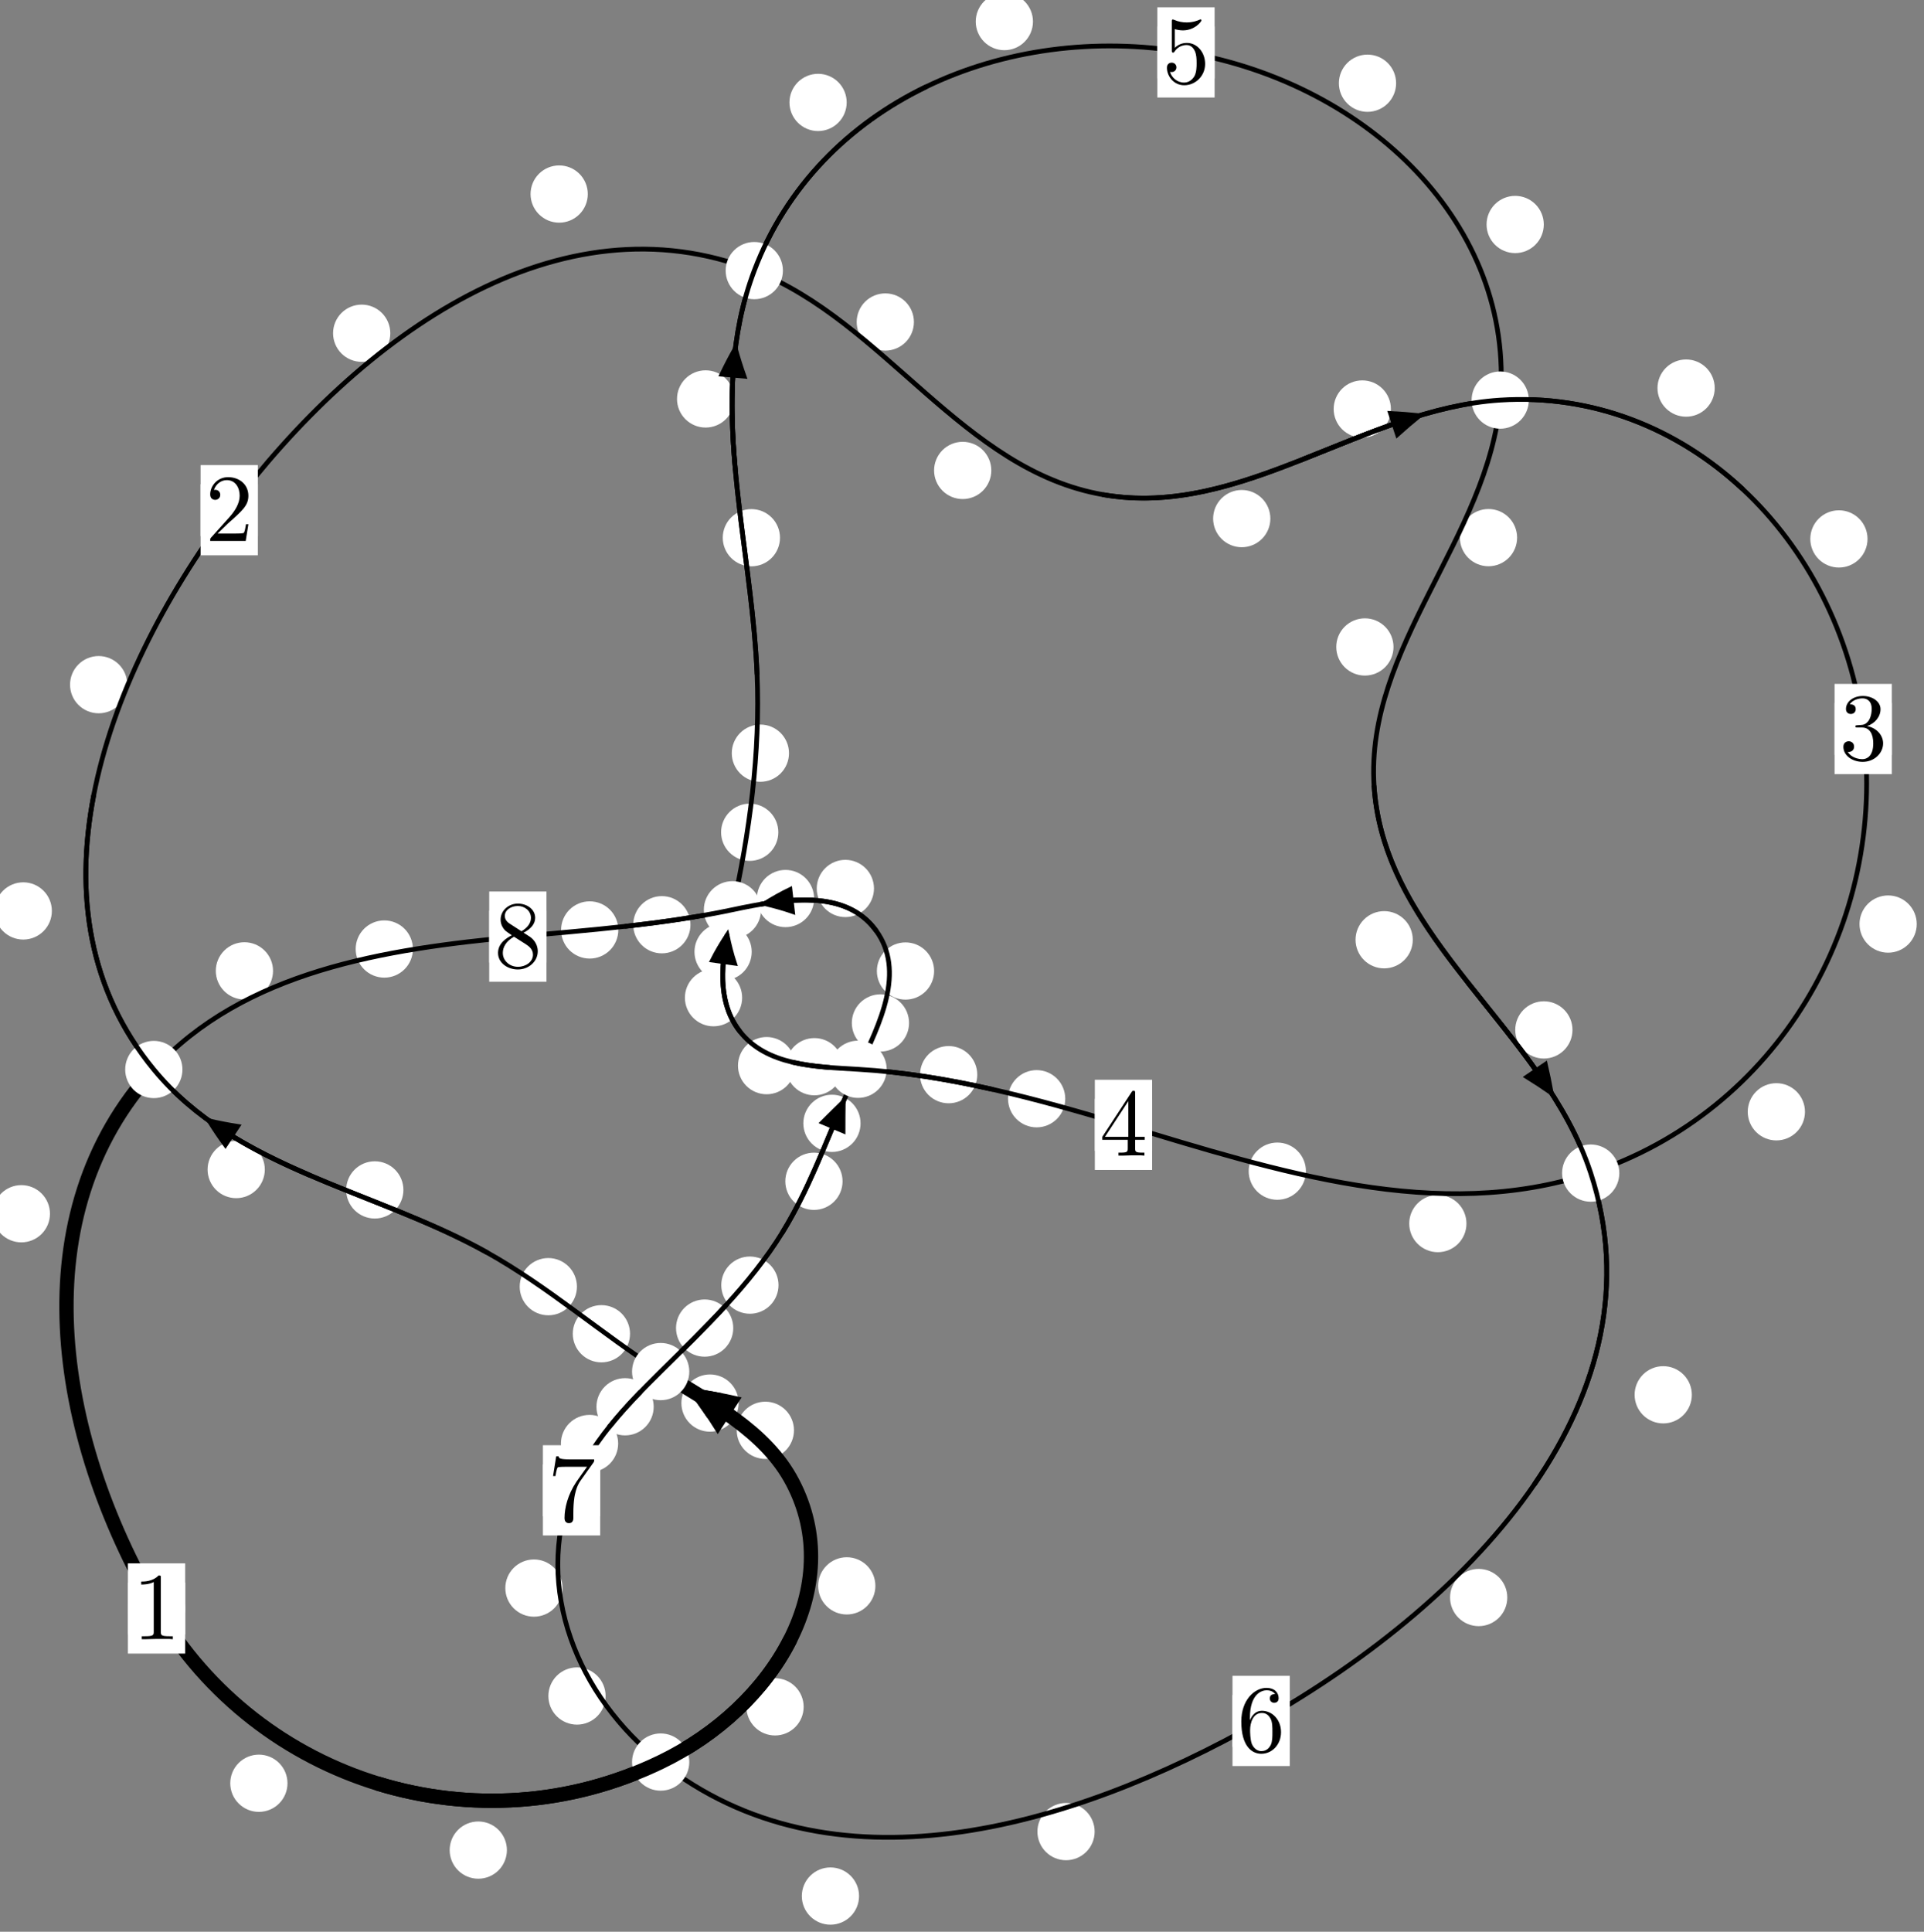 <?xml version="1.0"?>
<!-- Created by MetaPost 1.999 on 2021.07.05:2356 -->
<svg version="1.1" xmlns="http://www.w3.org/2000/svg" xmlns:xlink="http://www.w3.org/1999/xlink" width="200.942" height="201.718" viewBox="0 0 200.942 201.718">
<rect x="0" y="0" width="200.942" height="201.718" fill="#808080" stroke="none"/>
<!-- Original BoundingBox: -69.758133 -16.981720 131.184204 184.736420 -->
  <defs>
    <g transform="scale(0.01,0.01)" id="GLYPHcmr10_49">
      <path style="fill-rule: evenodd;" d="M294 -640C294 -664,294 -666,271 -666C209 -602,121 -602,89 -602L89 -571C109 -571,168 -571,220 -597L220 -79C220 -43,217 -31,127 -31L95 -31L95 -0L257 -0L130 -3L217 -3L257 -3L297 -3L384 -3L419 -0L419 -31L387 -31C297 -31,294 -42,294 -79"></path>
    </g>
    <g transform="scale(0.01,0.01)" id="GLYPHcmr10_50">
      <path style="fill-rule: evenodd;" d="M127 -77L233 -180C389 -318,449 -372,449 -472C449 -586,359 -666,237 -666C124 -666,50 -574,50 -485C50 -429,100 -429,103 -429C120 -429,155 -441,155 -482C155 -508,137 -534,102 -534C94 -534,92 -534,89 -533C112 -598,166 -635,224 -635C315 -635,358 -554,358 -472C358 -392,308 -313,253 -251L61 -37C50 -26,50 -24,50 -0L421 -0L449 -174L424 -174C419 -144,412 -100,402 -85C395 -77,329 -77,307 -77"></path>
    </g>
    <g transform="scale(0.01,0.01)" id="GLYPHcmr10_51">
      <path style="fill-rule: evenodd;" d="M290 -352C372 -379,430 -449,430 -528C430 -610,342 -666,246 -666C145 -666,69 -606,69 -530C69 -497,91 -478,120 -478C151 -478,171 -500,171 -529C171 -579,124 -579,109 -579C140 -628,206 -641,242 -641C283 -641,338 -619,338 -529C338 -517,336 -459,310 -415C280 -367,246 -364,221 -363C213 -362,189 -360,182 -360C174 -359,167 -358,167 -348C167 -337,174 -337,191 -337L235 -337C317 -337,354 -269,354 -171C354 -35,285 -6,241 -6C198 -6,123 -23,88 -82C123 -77,154 -99,154 -137C154 -173,127 -193,98 -193C74 -193,42 -179,42 -135C42 -44,135 22,244 22C366 22,457 -69,457 -171C457 -253,394 -331,290 -352"></path>
    </g>
    <g transform="scale(0.01,0.01)" id="GLYPHcmr10_52">
      <path style="fill-rule: evenodd;" d="M294 -165L294 -78C294 -42,292 -31,218 -31L197 -31L197 -0L332 -0L238 -3L290 -3L332 -3L374 -3L427 -3L468 -0L468 -31L447 -31C373 -31,371 -42,371 -78L371 -165L471 -165L471 -196L371 -196L371 -651C371 -671,371 -677,355 -677C346 -677,343 -677,335 -665L28 -196L28 -165M300 -196L56 -196L300 -569"></path>
    </g>
    <g transform="scale(0.01,0.01)" id="GLYPHcmr10_53">
      <path style="fill-rule: evenodd;" d="M449 -201C449 -320,367 -420,259 -420C211 -420,168 -404,132 -369L132 -564C152 -558,185 -551,217 -551C340 -551,410 -642,410 -655C410 -661,407 -666,400 -666C399 -666,397 -666,392 -663C372 -654,323 -634,256 -634C216 -634,170 -641,123 -662C115 -665,113 -665,111 -665C101 -665,101 -657,101 -641L101 -345C101 -327,101 -319,115 -319C122 -319,124 -322,128 -328C139 -344,176 -398,257 -398C309 -398,334 -352,342 -334C358 -297,360 -258,360 -208C360 -173,360 -113,336 -71C312 -32,275 -6,229 -6C156 -6,99 -59,82 -118C85 -117,88 -116,99 -116C132 -116,149 -141,149 -165C149 -189,132 -214,99 -214C85 -214,50 -207,50 -161C50 -75,119 22,231 22C347 22,449 -74,449 -201"></path>
    </g>
    <g transform="scale(0.01,0.01)" id="GLYPHcmr10_54">
      <path style="fill-rule: evenodd;" d="M132 -328L132 -352C132 -605,256 -641,307 -641C331 -641,373 -635,395 -601C380 -601,340 -601,340 -556C340 -525,364 -510,386 -510C402 -510,432 -519,432 -558C432 -618,388 -666,305 -666C177 -666,42 -537,42 -316C42 -49,158 22,251 22C362 22,457 -72,457 -204C457 -331,368 -427,257 -427C189 -427,152 -376,132 -328M251 -6C188 -6,158 -66,152 -81C134 -128,134 -208,134 -226C134 -304,166 -404,256 -404C272 -404,318 -404,349 -342C367 -305,367 -254,367 -205C367 -157,367 -107,350 -71C320 -11,274 -6,251 -6"></path>
    </g>
    <g transform="scale(0.01,0.01)" id="GLYPHcmr10_55">
      <path style="fill-rule: evenodd;" d="M476 -609C485 -621,485 -623,485 -644L242 -644C120 -644,118 -657,114 -676L89 -676L56 -470L81 -470C84 -486,93 -549,106 -561C113 -567,191 -567,204 -567L411 -567C400 -551,321 -442,299 -409C209 -274,176 -135,176 -33C176 -23,176 22,222 22C268 22,268 -23,268 -33L268 -84C268 -139,271 -194,279 -248C283 -271,297 -357,341 -419"></path>
    </g>
    <g transform="scale(0.01,0.01)" id="GLYPHcmr10_56">
      <path style="fill-rule: evenodd;" d="M163 -457C117 -487,113 -521,113 -538C113 -599,178 -641,249 -641C322 -641,386 -589,386 -517C386 -460,347 -412,287 -377M309 -362C381 -399,430 -451,430 -517C430 -609,341 -666,250 -666C150 -666,69 -592,69 -499C69 -481,71 -436,113 -389C124 -377,161 -352,186 -335C128 -306,42 -250,42 -151C42 -45,144 22,249 22C362 22,457 -61,457 -168C457 -204,446 -249,408 -291C389 -312,373 -322,309 -362M209 -320L332 -242C360 -223,407 -193,407 -132C407 -58,332 -6,250 -6C164 -6,92 -68,92 -151C92 -209,124 -273,209 -320"></path>
    </g>
  </defs>
  <path d="M30.026 186.214C30.026 185.421,29.711 184.661,29.15 184.101C28.59 183.54,27.83 183.225,27.037 183.225C26.244 183.225,25.484 183.54,24.924 184.101C24.363 184.661,24.048 185.421,24.048 186.214C24.048 187.007,24.363 187.767,24.924 188.327C25.484 188.888,26.244 189.203,27.037 189.203C27.83 189.203,28.59 188.888,29.15 188.327C29.711 187.767,30.026 187.007,30.026 186.214Z" style="fill: rgb(100%,100%,100%);stroke: none;"></path>
  <path d="M19.337 167.963C19.337 167.171,19.022 166.41,18.462 165.85C17.901 165.289,17.141 164.974,16.349 164.974C15.556 164.974,14.796 165.289,14.235 165.85C13.675 166.41,13.36 167.171,13.36 167.963C13.36 168.756,13.675 169.516,14.235 170.077C14.796 170.637,15.556 170.952,16.349 170.952C17.141 170.952,17.901 170.637,18.462 170.077C19.022 169.516,19.337 168.756,19.337 167.963Z" style="fill: rgb(100%,100%,100%);stroke: none;"></path>
  <path d="M83.933 178.235C83.933 177.442,83.618 176.682,83.058 176.122C82.497 175.561,81.737 175.246,80.944 175.246C80.152 175.246,79.391 175.561,78.831 176.122C78.27 176.682,77.955 177.442,77.955 178.235C77.955 179.028,78.27 179.788,78.831 180.348C79.391 180.909,80.152 181.224,80.944 181.224C81.737 181.224,82.497 180.909,83.058 180.348C83.618 179.788,83.933 179.028,83.933 178.235Z" style="fill: rgb(100%,100%,100%);stroke: none;"></path>
  <path d="M52.941 193.194C52.941 192.401,52.626 191.641,52.066 191.08C51.505 190.52,50.745 190.205,49.952 190.205C49.16 190.205,48.399 190.52,47.839 191.08C47.278 191.641,46.963 192.401,46.963 193.194C46.963 193.986,47.278 194.747,47.839 195.307C48.399 195.868,49.16 196.182,49.952 196.182C50.745 196.182,51.505 195.868,52.066 195.307C52.626 194.747,52.941 193.986,52.941 193.194Z" style="fill: rgb(100%,100%,100%);stroke: none;"></path>
  <path d="M82.922 149.357C82.922 148.564,82.607 147.804,82.047 147.244C81.486 146.683,80.726 146.368,79.933 146.368C79.141 146.368,78.38 146.683,77.82 147.244C77.259 147.804,76.944 148.564,76.944 149.357C76.944 150.15,77.259 150.91,77.82 151.47C78.38 152.031,79.141 152.346,79.933 152.346C80.726 152.346,81.486 152.031,82.047 151.47C82.607 150.91,82.922 150.15,82.922 149.357Z" style="fill: rgb(100%,100%,100%);stroke: none;"></path>
  <path d="M91.425 165.601C91.425 164.808,91.11 164.048,90.55 163.487C89.989 162.927,89.229 162.612,88.436 162.612C87.644 162.612,86.883 162.927,86.323 163.487C85.762 164.048,85.448 164.808,85.448 165.601C85.448 166.393,85.762 167.154,86.323 167.714C86.883 168.275,87.644 168.59,88.436 168.59C89.229 168.59,89.989 168.275,90.55 167.714C91.11 167.154,91.425 166.393,91.425 165.601Z" style="fill: rgb(100%,100%,100%);stroke: none;"></path>
  <path d="M65.8 139.274C65.8 138.482,65.485 137.722,64.924 137.161C64.364 136.601,63.604 136.286,62.811 136.286C62.018 136.286,61.258 136.601,60.698 137.161C60.137 137.722,59.822 138.482,59.822 139.274C59.822 140.067,60.137 140.827,60.698 141.388C61.258 141.948,62.018 142.263,62.811 142.263C63.604 142.263,64.364 141.948,64.924 141.388C65.485 140.827,65.8 140.067,65.8 139.274Z" style="fill: rgb(100%,100%,100%);stroke: none;"></path>
  <path d="M77.141 146.514C77.141 145.721,76.827 144.961,76.266 144.401C75.706 143.84,74.945 143.525,74.153 143.525C73.36 143.525,72.6 143.84,72.039 144.401C71.479 144.961,71.164 145.721,71.164 146.514C71.164 147.307,71.479 148.067,72.039 148.627C72.6 149.188,73.36 149.503,74.153 149.503C74.945 149.503,75.706 149.188,76.266 148.627C76.827 148.067,77.141 147.307,77.141 146.514Z" style="fill: rgb(100%,100%,100%);stroke: none;"></path>
  <path d="M42.132 124.255C42.132 123.462,41.818 122.702,41.257 122.142C40.697 121.581,39.936 121.266,39.144 121.266C38.351 121.266,37.591 121.581,37.03 122.142C36.47 122.702,36.155 123.462,36.155 124.255C36.155 125.048,36.47 125.808,37.03 126.368C37.591 126.929,38.351 127.244,39.144 127.244C39.936 127.244,40.697 126.929,41.257 126.368C41.818 125.808,42.132 125.048,42.132 124.255Z" style="fill: rgb(100%,100%,100%);stroke: none;"></path>
  <path d="M60.255 134.358C60.255 133.566,59.94 132.806,59.38 132.245C58.819 131.685,58.059 131.37,57.267 131.37C56.474 131.37,55.714 131.685,55.153 132.245C54.593 132.806,54.278 133.566,54.278 134.358C54.278 135.151,54.593 135.911,55.153 136.472C55.714 137.032,56.474 137.347,57.267 137.347C58.059 137.347,58.819 137.032,59.38 136.472C59.94 135.911,60.255 135.151,60.255 134.358Z" style="fill: rgb(100%,100%,100%);stroke: none;"></path>
  <path d="M5.417 95.123C5.417 94.33,5.103 93.57,4.542 93.01C3.982 92.449,3.221 92.134,2.429 92.134C1.636 92.134,0.876 92.449,0.315 93.01C-0.245 93.57,-0.56 94.33,-0.56 95.123C-0.56 95.916,-0.245 96.676,0.315 97.236C0.876 97.797,1.636 98.112,2.429 98.112C3.221 98.112,3.982 97.797,4.542 97.236C5.103 96.676,5.417 95.916,5.417 95.123Z" style="fill: rgb(100%,100%,100%);stroke: none;"></path>
  <path d="M27.657 122.128C27.657 121.336,27.342 120.576,26.782 120.015C26.221 119.455,25.461 119.14,24.668 119.14C23.876 119.14,23.115 119.455,22.555 120.015C21.994 120.576,21.68 121.336,21.68 122.128C21.68 122.921,21.994 123.681,22.555 124.242C23.115 124.802,23.876 125.117,24.668 125.117C25.461 125.117,26.221 124.802,26.782 124.242C27.342 123.681,27.657 122.921,27.657 122.128Z" style="fill: rgb(100%,100%,100%);stroke: none;"></path>
  <path d="M40.763 34.798C40.763 34.005,40.448 33.245,39.888 32.684C39.327 32.124,38.567 31.809,37.774 31.809C36.982 31.809,36.221 32.124,35.661 32.684C35.101 33.245,34.786 34.005,34.786 34.798C34.786 35.59,35.101 36.351,35.661 36.911C36.221 37.472,36.982 37.786,37.774 37.786C38.567 37.786,39.327 37.472,39.888 36.911C40.448 36.351,40.763 35.59,40.763 34.798Z" style="fill: rgb(100%,100%,100%);stroke: none;"></path>
  <path d="M13.293 71.496C13.293 70.703,12.978 69.943,12.418 69.383C11.857 68.822,11.097 68.507,10.304 68.507C9.512 68.507,8.751 68.822,8.191 69.383C7.63 69.943,7.316 70.703,7.316 71.496C7.316 72.289,7.63 73.049,8.191 73.609C8.751 74.17,9.512 74.485,10.304 74.485C11.097 74.485,11.857 74.17,12.418 73.609C12.978 73.049,13.293 72.289,13.293 71.496Z" style="fill: rgb(100%,100%,100%);stroke: none;"></path>
  <path d="M95.45 33.625C95.45 32.832,95.135 32.072,94.574 31.511C94.014 30.951,93.254 30.636,92.461 30.636C91.668 30.636,90.908 30.951,90.348 31.511C89.787 32.072,89.472 32.832,89.472 33.625C89.472 34.417,89.787 35.177,90.348 35.738C90.908 36.298,91.668 36.613,92.461 36.613C93.254 36.613,94.014 36.298,94.574 35.738C95.135 35.177,95.45 34.417,95.45 33.625Z" style="fill: rgb(100%,100%,100%);stroke: none;"></path>
  <path d="M61.389 20.263C61.389 19.47,61.074 18.71,60.514 18.15C59.953 17.589,59.193 17.274,58.4 17.274C57.608 17.274,56.847 17.589,56.287 18.15C55.726 18.71,55.411 19.47,55.411 20.263C55.411 21.056,55.726 21.816,56.287 22.376C56.847 22.937,57.608 23.252,58.4 23.252C59.193 23.252,59.953 22.937,60.514 22.376C61.074 21.816,61.389 21.056,61.389 20.263Z" style="fill: rgb(100%,100%,100%);stroke: none;"></path>
  <path d="M132.676 54.154C132.676 53.361,132.361 52.601,131.801 52.041C131.24 51.48,130.48 51.165,129.688 51.165C128.895 51.165,128.135 51.48,127.574 52.041C127.014 52.601,126.699 53.361,126.699 54.154C126.699 54.947,127.014 55.707,127.574 56.267C128.135 56.828,128.895 57.143,129.688 57.143C130.48 57.143,131.24 56.828,131.801 56.267C132.361 55.707,132.676 54.947,132.676 54.154Z" style="fill: rgb(100%,100%,100%);stroke: none;"></path>
  <path d="M103.533 49.125C103.533 48.332,103.218 47.572,102.657 47.011C102.097 46.451,101.337 46.136,100.544 46.136C99.751 46.136,98.991 46.451,98.431 47.011C97.87 47.572,97.555 48.332,97.555 49.125C97.555 49.917,97.87 50.677,98.431 51.238C98.991 51.798,99.751 52.113,100.544 52.113C101.337 52.113,102.097 51.798,102.657 51.238C103.218 50.677,103.533 49.917,103.533 49.125Z" style="fill: rgb(100%,100%,100%);stroke: none;"></path>
  <path d="M179.086 40.525C179.086 39.733,178.771 38.972,178.21 38.412C177.65 37.851,176.89 37.537,176.097 37.537C175.304 37.537,174.544 37.851,173.984 38.412C173.423 38.972,173.108 39.733,173.108 40.525C173.108 41.318,173.423 42.078,173.984 42.639C174.544 43.199,175.304 43.514,176.097 43.514C176.89 43.514,177.65 43.199,178.21 42.639C178.771 42.078,179.086 41.318,179.086 40.525Z" style="fill: rgb(100%,100%,100%);stroke: none;"></path>
  <path d="M145.265 42.709C145.265 41.916,144.95 41.156,144.39 40.595C143.829 40.035,143.069 39.72,142.277 39.72C141.484 39.72,140.724 40.035,140.163 40.595C139.603 41.156,139.288 41.916,139.288 42.709C139.288 43.501,139.603 44.262,140.163 44.822C140.724 45.382,141.484 45.697,142.277 45.697C143.069 45.697,143.829 45.382,144.39 44.822C144.95 44.262,145.265 43.501,145.265 42.709Z" style="fill: rgb(100%,100%,100%);stroke: none;"></path>
  <path d="M200.184 96.493C200.184 95.701,199.869 94.941,199.309 94.38C198.748 93.82,197.988 93.505,197.195 93.505C196.403 93.505,195.643 93.82,195.082 94.38C194.522 94.941,194.207 95.701,194.207 96.493C194.207 97.286,194.522 98.046,195.082 98.607C195.643 99.167,196.403 99.482,197.195 99.482C197.988 99.482,198.748 99.167,199.309 98.607C199.869 98.046,200.184 97.286,200.184 96.493Z" style="fill: rgb(100%,100%,100%);stroke: none;"></path>
  <path d="M195.044 56.275C195.044 55.483,194.729 54.722,194.169 54.162C193.608 53.602,192.848 53.287,192.055 53.287C191.263 53.287,190.503 53.602,189.942 54.162C189.382 54.722,189.067 55.483,189.067 56.275C189.067 57.068,189.382 57.828,189.942 58.389C190.503 58.949,191.263 59.264,192.055 59.264C192.848 59.264,193.608 58.949,194.169 58.389C194.729 57.828,195.044 57.068,195.044 56.275Z" style="fill: rgb(100%,100%,100%);stroke: none;"></path>
  <path d="M153.156 127.77C153.156 126.978,152.842 126.217,152.281 125.657C151.721 125.097,150.96 124.782,150.168 124.782C149.375 124.782,148.615 125.097,148.054 125.657C147.494 126.217,147.179 126.978,147.179 127.77C147.179 128.563,147.494 129.323,148.054 129.884C148.615 130.444,149.375 130.759,150.168 130.759C150.96 130.759,151.721 130.444,152.281 129.884C152.842 129.323,153.156 128.563,153.156 127.77Z" style="fill: rgb(100%,100%,100%);stroke: none;"></path>
  <path d="M188.511 116.098C188.511 115.305,188.196 114.545,187.635 113.984C187.075 113.424,186.315 113.109,185.522 113.109C184.729 113.109,183.969 113.424,183.409 113.984C182.848 114.545,182.533 115.305,182.533 116.098C182.533 116.89,182.848 117.65,183.409 118.211C183.969 118.771,184.729 119.086,185.522 119.086C186.315 119.086,187.075 118.771,187.635 118.211C188.196 117.65,188.511 116.89,188.511 116.098Z" style="fill: rgb(100%,100%,100%);stroke: none;"></path>
  <path d="M111.254 114.733C111.254 113.941,110.939 113.18,110.379 112.62C109.818 112.06,109.058 111.745,108.266 111.745C107.473 111.745,106.713 112.06,106.152 112.62C105.592 113.18,105.277 113.941,105.277 114.733C105.277 115.526,105.592 116.286,106.152 116.847C106.713 117.407,107.473 117.722,108.266 117.722C109.058 117.722,109.818 117.407,110.379 116.847C110.939 116.286,111.254 115.526,111.254 114.733Z" style="fill: rgb(100%,100%,100%);stroke: none;"></path>
  <path d="M136.39 122.297C136.39 121.505,136.075 120.744,135.515 120.184C134.954 119.624,134.194 119.309,133.401 119.309C132.609 119.309,131.849 119.624,131.288 120.184C130.728 120.744,130.413 121.505,130.413 122.297C130.413 123.09,130.728 123.85,131.288 124.411C131.849 124.971,132.609 125.286,133.401 125.286C134.194 125.286,134.954 124.971,135.515 124.411C136.075 123.85,136.39 123.09,136.39 122.297Z" style="fill: rgb(100%,100%,100%);stroke: none;"></path>
  <path d="M88.044 111.388C88.044 110.595,87.729 109.835,87.168 109.274C86.608 108.714,85.848 108.399,85.055 108.399C84.262 108.399,83.502 108.714,82.941 109.274C82.381 109.835,82.066 110.595,82.066 111.388C82.066 112.18,82.381 112.941,82.941 113.501C83.502 114.062,84.262 114.377,85.055 114.377C85.848 114.377,86.608 114.062,87.168 113.501C87.729 112.941,88.044 112.18,88.044 111.388Z" style="fill: rgb(100%,100%,100%);stroke: none;"></path>
  <path d="M102.065 112.22C102.065 111.428,101.75 110.668,101.19 110.107C100.63 109.547,99.869 109.232,99.077 109.232C98.284 109.232,97.524 109.547,96.963 110.107C96.403 110.668,96.088 111.428,96.088 112.22C96.088 113.013,96.403 113.773,96.963 114.334C97.524 114.894,98.284 115.209,99.077 115.209C99.869 115.209,100.63 114.894,101.19 114.334C101.75 113.773,102.065 113.013,102.065 112.22Z" style="fill: rgb(100%,100%,100%);stroke: none;"></path>
  <path d="M77.509 104.183C77.509 103.39,77.194 102.63,76.633 102.069C76.073 101.509,75.313 101.194,74.52 101.194C73.727 101.194,72.967 101.509,72.407 102.069C71.846 102.63,71.531 103.39,71.531 104.183C71.531 104.975,71.846 105.736,72.407 106.296C72.967 106.857,73.727 107.171,74.52 107.171C75.313 107.171,76.073 106.857,76.633 106.296C77.194 105.736,77.509 104.975,77.509 104.183Z" style="fill: rgb(100%,100%,100%);stroke: none;"></path>
  <path d="M83.052 111.279C83.052 110.486,82.737 109.726,82.176 109.165C81.616 108.605,80.856 108.29,80.063 108.29C79.27 108.29,78.51 108.605,77.95 109.165C77.389 109.726,77.074 110.486,77.074 111.279C77.074 112.071,77.389 112.831,77.95 113.392C78.51 113.952,79.27 114.267,80.063 114.267C80.856 114.267,81.616 113.952,82.176 113.392C82.737 112.831,83.052 112.071,83.052 111.279Z" style="fill: rgb(100%,100%,100%);stroke: none;"></path>
  <path d="M81.289 86.908C81.289 86.115,80.974 85.355,80.413 84.795C79.853 84.234,79.093 83.919,78.3 83.919C77.507 83.919,76.747 84.234,76.187 84.795C75.626 85.355,75.311 86.115,75.311 86.908C75.311 87.701,75.626 88.461,76.187 89.021C76.747 89.582,77.507 89.897,78.3 89.897C79.093 89.897,79.853 89.582,80.413 89.021C80.974 88.461,81.289 87.701,81.289 86.908Z" style="fill: rgb(100%,100%,100%);stroke: none;"></path>
  <path d="M78.508 99.394C78.508 98.601,78.193 97.841,77.633 97.281C77.072 96.72,76.312 96.405,75.519 96.405C74.727 96.405,73.967 96.72,73.406 97.281C72.846 97.841,72.531 98.601,72.531 99.394C72.531 100.187,72.846 100.947,73.406 101.507C73.967 102.068,74.727 102.383,75.519 102.383C76.312 102.383,77.072 102.068,77.633 101.507C78.193 100.947,78.508 100.187,78.508 99.394Z" style="fill: rgb(100%,100%,100%);stroke: none;"></path>
  <path d="M81.462 56.15C81.462 55.358,81.148 54.597,80.587 54.037C80.027 53.477,79.266 53.162,78.474 53.162C77.681 53.162,76.921 53.477,76.36 54.037C75.8 54.597,75.485 55.358,75.485 56.15C75.485 56.943,75.8 57.703,76.36 58.264C76.921 58.824,77.681 59.139,78.474 59.139C79.266 59.139,80.027 58.824,80.587 58.264C81.148 57.703,81.462 56.943,81.462 56.15Z" style="fill: rgb(100%,100%,100%);stroke: none;"></path>
  <path d="M82.403 78.65C82.403 77.857,82.088 77.097,81.528 76.537C80.967 75.976,80.207 75.661,79.414 75.661C78.622 75.661,77.862 75.976,77.301 76.537C76.741 77.097,76.426 77.857,76.426 78.65C76.426 79.443,76.741 80.203,77.301 80.763C77.862 81.324,78.622 81.639,79.414 81.639C80.207 81.639,80.967 81.324,81.528 80.763C82.088 80.203,82.403 79.443,82.403 78.65Z" style="fill: rgb(100%,100%,100%);stroke: none;"></path>
  <path d="M88.428 10.696C88.428 9.903,88.113 9.143,87.553 8.582C86.992 8.022,86.232 7.707,85.439 7.707C84.647 7.707,83.887 8.022,83.326 8.582C82.766 9.143,82.451 9.903,82.451 10.696C82.451 11.488,82.766 12.249,83.326 12.809C83.887 13.37,84.647 13.685,85.439 13.685C86.232 13.685,86.992 13.37,87.553 12.809C88.113 12.249,88.428 11.488,88.428 10.696Z" style="fill: rgb(100%,100%,100%);stroke: none;"></path>
  <path d="M76.684 41.658C76.684 40.866,76.369 40.105,75.808 39.545C75.248 38.984,74.488 38.67,73.695 38.67C72.902 38.67,72.142 38.984,71.582 39.545C71.021 40.105,70.706 40.866,70.706 41.658C70.706 42.451,71.021 43.211,71.582 43.772C72.142 44.332,72.902 44.647,73.695 44.647C74.488 44.647,75.248 44.332,75.808 43.772C76.369 43.211,76.684 42.451,76.684 41.658Z" style="fill: rgb(100%,100%,100%);stroke: none;"></path>
  <path d="M145.81 8.691C145.81 7.898,145.495 7.138,144.934 6.578C144.374 6.017,143.614 5.702,142.821 5.702C142.028 5.702,141.268 6.017,140.708 6.578C140.147 7.138,139.832 7.898,139.832 8.691C139.832 9.484,140.147 10.244,140.708 10.804C141.268 11.365,142.028 11.68,142.821 11.68C143.614 11.68,144.374 11.365,144.934 10.804C145.495 10.244,145.81 9.484,145.81 8.691Z" style="fill: rgb(100%,100%,100%);stroke: none;"></path>
  <path d="M107.883 2.252C107.883 1.46,107.569 0.699,107.008 0.139C106.448 -0.421,105.687 -0.736,104.895 -0.736C104.102 -0.736,103.342 -0.421,102.781 0.139C102.221 0.699,101.906 1.46,101.906 2.252C101.906 3.045,102.221 3.805,102.781 4.366C103.342 4.926,104.102 5.241,104.895 5.241C105.687 5.241,106.448 4.926,107.008 4.366C107.569 3.805,107.883 3.045,107.883 2.252Z" style="fill: rgb(100%,100%,100%);stroke: none;"></path>
  <path d="M158.447 56.142C158.447 55.349,158.132 54.589,157.572 54.028C157.011 53.468,156.251 53.153,155.459 53.153C154.666 53.153,153.906 53.468,153.345 54.028C152.785 54.589,152.47 55.349,152.47 56.142C152.47 56.934,152.785 57.695,153.345 58.255C153.906 58.816,154.666 59.13,155.459 59.13C156.251 59.13,157.011 58.816,157.572 58.255C158.132 57.695,158.447 56.934,158.447 56.142Z" style="fill: rgb(100%,100%,100%);stroke: none;"></path>
  <path d="M161.234 23.442C161.234 22.649,160.919 21.889,160.358 21.328C159.798 20.768,159.038 20.453,158.245 20.453C157.452 20.453,156.692 20.768,156.132 21.328C155.571 21.889,155.256 22.649,155.256 23.442C155.256 24.234,155.571 24.995,156.132 25.555C156.692 26.116,157.452 26.43,158.245 26.43C159.038 26.43,159.798 26.116,160.358 25.555C160.919 24.995,161.234 24.234,161.234 23.442Z" style="fill: rgb(100%,100%,100%);stroke: none;"></path>
  <path d="M147.55 98.132C147.55 97.339,147.236 96.579,146.675 96.019C146.115 95.458,145.354 95.143,144.562 95.143C143.769 95.143,143.009 95.458,142.448 96.019C141.888 96.579,141.573 97.339,141.573 98.132C141.573 98.925,141.888 99.685,142.448 100.245C143.009 100.806,143.769 101.121,144.562 101.121C145.354 101.121,146.115 100.806,146.675 100.245C147.236 99.685,147.55 98.925,147.55 98.132Z" style="fill: rgb(100%,100%,100%);stroke: none;"></path>
  <path d="M145.537 67.557C145.537 66.764,145.222 66.004,144.662 65.444C144.101 64.883,143.341 64.568,142.548 64.568C141.756 64.568,140.995 64.883,140.435 65.444C139.874 66.004,139.559 66.764,139.559 67.557C139.559 68.35,139.874 69.11,140.435 69.671C140.995 70.231,141.756 70.546,142.548 70.546C143.341 70.546,144.101 70.231,144.662 69.671C145.222 69.11,145.537 68.35,145.537 67.557Z" style="fill: rgb(100%,100%,100%);stroke: none;"></path>
  <path d="M176.696 145.649C176.696 144.856,176.381 144.096,175.82 143.536C175.26 142.975,174.5 142.66,173.707 142.66C172.914 142.66,172.154 142.975,171.594 143.536C171.033 144.096,170.718 144.856,170.718 145.649C170.718 146.442,171.033 147.202,171.594 147.762C172.154 148.323,172.914 148.638,173.707 148.638C174.5 148.638,175.26 148.323,175.82 147.762C176.381 147.202,176.696 146.442,176.696 145.649Z" style="fill: rgb(100%,100%,100%);stroke: none;"></path>
  <path d="M164.23 107.547C164.23 106.754,163.915 105.994,163.354 105.434C162.794 104.873,162.034 104.558,161.241 104.558C160.448 104.558,159.688 104.873,159.128 105.434C158.567 105.994,158.252 106.754,158.252 107.547C158.252 108.34,158.567 109.1,159.128 109.66C159.688 110.221,160.448 110.536,161.241 110.536C162.034 110.536,162.794 110.221,163.354 109.66C163.915 109.1,164.23 108.34,164.23 107.547Z" style="fill: rgb(100%,100%,100%);stroke: none;"></path>
  <path d="M114.325 191.263C114.325 190.47,114.01 189.71,113.45 189.149C112.889 188.589,112.129 188.274,111.336 188.274C110.544 188.274,109.783 188.589,109.223 189.149C108.662 189.71,108.348 190.47,108.348 191.263C108.348 192.055,108.662 192.816,109.223 193.376C109.783 193.937,110.544 194.251,111.336 194.251C112.129 194.251,112.889 193.937,113.45 193.376C114.01 192.816,114.325 192.055,114.325 191.263Z" style="fill: rgb(100%,100%,100%);stroke: none;"></path>
  <path d="M157.421 166.819C157.421 166.026,157.106 165.266,156.546 164.706C155.985 164.145,155.225 163.83,154.432 163.83C153.64 163.83,152.879 164.145,152.319 164.706C151.758 165.266,151.444 166.026,151.444 166.819C151.444 167.612,151.758 168.372,152.319 168.932C152.879 169.493,153.64 169.808,154.432 169.808C155.225 169.808,155.985 169.493,156.546 168.932C157.106 168.372,157.421 167.612,157.421 166.819Z" style="fill: rgb(100%,100%,100%);stroke: none;"></path>
  <path d="M63.25 177.103C63.25 176.311,62.935 175.551,62.375 174.99C61.814 174.43,61.054 174.115,60.261 174.115C59.469 174.115,58.708 174.43,58.148 174.99C57.587 175.551,57.272 176.311,57.272 177.103C57.272 177.896,57.587 178.656,58.148 179.217C58.708 179.777,59.469 180.092,60.261 180.092C61.054 180.092,61.814 179.777,62.375 179.217C62.935 178.656,63.25 177.896,63.25 177.103Z" style="fill: rgb(100%,100%,100%);stroke: none;"></path>
  <path d="M89.719 197.993C89.719 197.2,89.404 196.44,88.844 195.88C88.283 195.319,87.523 195.004,86.731 195.004C85.938 195.004,85.178 195.319,84.617 195.88C84.057 196.44,83.742 197.2,83.742 197.993C83.742 198.786,84.057 199.546,84.617 200.106C85.178 200.667,85.938 200.982,86.731 200.982C87.523 200.982,88.283 200.667,88.844 200.106C89.404 199.546,89.719 198.786,89.719 197.993Z" style="fill: rgb(100%,100%,100%);stroke: none;"></path>
  <path d="M64.56 150.737C64.56 149.944,64.245 149.184,63.685 148.623C63.124 148.063,62.364 147.748,61.572 147.748C60.779 147.748,60.019 148.063,59.458 148.623C58.898 149.184,58.583 149.944,58.583 150.737C58.583 151.529,58.898 152.289,59.458 152.85C60.019 153.41,60.779 153.725,61.572 153.725C62.364 153.725,63.124 153.41,63.685 152.85C64.245 152.289,64.56 151.529,64.56 150.737Z" style="fill: rgb(100%,100%,100%);stroke: none;"></path>
  <path d="M58.753 165.833C58.753 165.04,58.438 164.28,57.878 163.719C57.317 163.159,56.557 162.844,55.765 162.844C54.972 162.844,54.212 163.159,53.651 163.719C53.091 164.28,52.776 165.04,52.776 165.833C52.776 166.625,53.091 167.386,53.651 167.946C54.212 168.506,54.972 168.821,55.765 168.821C56.557 168.821,57.317 168.506,57.878 167.946C58.438 167.386,58.753 166.625,58.753 165.833Z" style="fill: rgb(100%,100%,100%);stroke: none;"></path>
  <path d="M76.581 138.684C76.581 137.891,76.266 137.131,75.706 136.57C75.145 136.01,74.385 135.695,73.592 135.695C72.8 135.695,72.04 136.01,71.479 136.57C70.919 137.131,70.604 137.891,70.604 138.684C70.604 139.476,70.919 140.237,71.479 140.797C72.04 141.358,72.8 141.672,73.592 141.672C74.385 141.672,75.145 141.358,75.706 140.797C76.266 140.237,76.581 139.476,76.581 138.684Z" style="fill: rgb(100%,100%,100%);stroke: none;"></path>
  <path d="M68.272 146.9C68.272 146.107,67.957 145.347,67.396 144.787C66.836 144.226,66.076 143.911,65.283 143.911C64.49 143.911,63.73 144.226,63.17 144.787C62.609 145.347,62.294 146.107,62.294 146.9C62.294 147.693,62.609 148.453,63.17 149.013C63.73 149.574,64.49 149.889,65.283 149.889C66.076 149.889,66.836 149.574,67.396 149.013C67.957 148.453,68.272 147.693,68.272 146.9Z" style="fill: rgb(100%,100%,100%);stroke: none;"></path>
  <path d="M87.997 123.355C87.997 122.562,87.682 121.802,87.121 121.242C86.561 120.681,85.801 120.366,85.008 120.366C84.215 120.366,83.455 120.681,82.895 121.242C82.334 121.802,82.019 122.562,82.019 123.355C82.019 124.148,82.334 124.908,82.895 125.469C83.455 126.029,84.215 126.344,85.008 126.344C85.801 126.344,86.561 126.029,87.121 125.469C87.682 124.908,87.997 124.148,87.997 123.355Z" style="fill: rgb(100%,100%,100%);stroke: none;"></path>
  <path d="M81.308 134.197C81.308 133.405,80.993 132.645,80.432 132.084C79.872 131.524,79.112 131.209,78.319 131.209C77.526 131.209,76.766 131.524,76.206 132.084C75.645 132.645,75.33 133.405,75.33 134.197C75.33 134.99,75.645 135.75,76.206 136.311C76.766 136.871,77.526 137.186,78.319 137.186C79.112 137.186,79.872 136.871,80.432 136.311C80.993 135.75,81.308 134.99,81.308 134.197Z" style="fill: rgb(100%,100%,100%);stroke: none;"></path>
  <path d="M94.942 106.82C94.942 106.027,94.627 105.267,94.067 104.706C93.506 104.146,92.746 103.831,91.953 103.831C91.161 103.831,90.4 104.146,89.84 104.706C89.28 105.267,88.965 106.027,88.965 106.82C88.965 107.612,89.28 108.372,89.84 108.933C90.4 109.493,91.161 109.808,91.953 109.808C92.746 109.808,93.506 109.493,94.067 108.933C94.627 108.372,94.942 107.612,94.942 106.82Z" style="fill: rgb(100%,100%,100%);stroke: none;"></path>
  <path d="M89.877 117.303C89.877 116.51,89.562 115.75,89.002 115.189C88.441 114.629,87.681 114.314,86.888 114.314C86.096 114.314,85.336 114.629,84.775 115.189C84.215 115.75,83.9 116.51,83.9 117.303C83.9 118.095,84.215 118.855,84.775 119.416C85.336 119.976,86.096 120.291,86.888 120.291C87.681 120.291,88.441 119.976,89.002 119.416C89.562 118.855,89.877 118.095,89.877 117.303Z" style="fill: rgb(100%,100%,100%);stroke: none;"></path>
  <path d="M91.278 92.776C91.278 91.984,90.964 91.224,90.403 90.663C89.843 90.103,89.082 89.788,88.29 89.788C87.497 89.788,86.737 90.103,86.176 90.663C85.616 91.224,85.301 91.984,85.301 92.776C85.301 93.569,85.616 94.329,86.176 94.89C86.737 95.45,87.497 95.765,88.29 95.765C89.082 95.765,89.843 95.45,90.403 94.89C90.964 94.329,91.278 93.569,91.278 92.776Z" style="fill: rgb(100%,100%,100%);stroke: none;"></path>
  <path d="M97.559 101.396C97.559 100.604,97.244 99.844,96.683 99.283C96.123 98.723,95.363 98.408,94.57 98.408C93.777 98.408,93.017 98.723,92.457 99.283C91.896 99.844,91.581 100.604,91.581 101.396C91.581 102.189,91.896 102.949,92.457 103.51C93.017 104.07,93.777 104.385,94.57 104.385C95.363 104.385,96.123 104.07,96.683 103.51C97.244 102.949,97.559 102.189,97.559 101.396Z" style="fill: rgb(100%,100%,100%);stroke: none;"></path>
  <path d="M72.112 96.563C72.112 95.771,71.797 95.01,71.236 94.45C70.676 93.89,69.916 93.575,69.123 93.575C68.33 93.575,67.57 93.89,67.01 94.45C66.449 95.01,66.134 95.771,66.134 96.563C66.134 97.356,66.449 98.116,67.01 98.677C67.57 99.237,68.33 99.552,69.123 99.552C69.916 99.552,70.676 99.237,71.236 98.677C71.797 98.116,72.112 97.356,72.112 96.563Z" style="fill: rgb(100%,100%,100%);stroke: none;"></path>
  <path d="M85.027 93.828C85.027 93.035,84.712 92.275,84.152 91.714C83.591 91.154,82.831 90.839,82.038 90.839C81.246 90.839,80.486 91.154,79.925 91.714C79.365 92.275,79.05 93.035,79.05 93.828C79.05 94.62,79.365 95.381,79.925 95.941C80.486 96.502,81.246 96.816,82.038 96.816C82.831 96.816,83.591 96.502,84.152 95.941C84.712 95.381,85.027 94.62,85.027 93.828Z" style="fill: rgb(100%,100%,100%);stroke: none;"></path>
  <path d="M43.124 99.101C43.124 98.308,42.809 97.548,42.249 96.987C41.689 96.427,40.928 96.112,40.136 96.112C39.343 96.112,38.583 96.427,38.022 96.987C37.462 97.548,37.147 98.308,37.147 99.101C37.147 99.893,37.462 100.654,38.022 101.214C38.583 101.775,39.343 102.089,40.136 102.089C40.928 102.089,41.689 101.775,42.249 101.214C42.809 100.654,43.124 99.893,43.124 99.101Z" style="fill: rgb(100%,100%,100%);stroke: none;"></path>
  <path d="M64.576 97.109C64.576 96.316,64.262 95.556,63.701 94.995C63.141 94.435,62.38 94.12,61.588 94.12C60.795 94.12,60.035 94.435,59.474 94.995C58.914 95.556,58.599 96.316,58.599 97.109C58.599 97.901,58.914 98.661,59.474 99.222C60.035 99.782,60.795 100.097,61.588 100.097C62.38 100.097,63.141 99.782,63.701 99.222C64.262 98.661,64.576 97.901,64.576 97.109Z" style="fill: rgb(100%,100%,100%);stroke: none;"></path>
  <path d="M5.219 126.743C5.219 125.95,4.904 125.19,4.344 124.63C3.783 124.069,3.023 123.754,2.231 123.754C1.438 123.754,0.678 124.069,0.117 124.63C-0.443 125.19,-0.758 125.95,-0.758 126.743C-0.758 127.536,-0.443 128.296,0.117 128.856C0.678 129.417,1.438 129.732,2.231 129.732C3.023 129.732,3.783 129.417,4.344 128.856C4.904 128.296,5.219 127.536,5.219 126.743Z" style="fill: rgb(100%,100%,100%);stroke: none;"></path>
  <path d="M28.516 101.38C28.516 100.588,28.201 99.827,27.64 99.267C27.08 98.706,26.32 98.391,25.527 98.391C24.734 98.391,23.974 98.706,23.414 99.267C22.853 99.827,22.538 100.588,22.538 101.38C22.538 102.173,22.853 102.933,23.414 103.494C23.974 104.054,24.734 104.369,25.527 104.369C26.32 104.369,27.08 104.054,27.64 103.494C28.201 102.933,28.516 102.173,28.516 101.38Z" style="fill: rgb(100%,100%,100%);stroke: none;"></path>
  <path d="M16.349 167.963C27.037 186.214,49.952 193.194,69 184C80.944 178.235,88.436 165.601,82.78 154.796C79.933 149.357,74.153 146.514,69 143.225C62.811 139.274,57.267 134.358,50.851 130.782C39.144 124.255,24.668 122.128,16.065 111.681C2.429 95.123,10.304 71.496,23.942 53.277C37.774 34.798,58.4 20.263,78.778 28.257C92.461 33.625,100.544 49.125,115.241 51.661C129.688 54.154,142.277 42.709,156.682 41.779C176.097 40.525,192.055 56.275,194.592 76.125C197.195 96.493,185.522 116.098,166.133 122.499C150.168 127.77,133.401 122.297,117.335 117.462C108.266 114.733,99.077 112.22,89.615 111.659C85.055 111.388,80.063 111.279,77.267 107.699C74.52 104.183,75.519 99.394,76.498 95.001C78.3 86.908,79.414 78.65,79.068 70.362C78.474 56.15,73.695 41.658,78.778 28.257C85.439 10.696,104.895 2.252,123.864 5.473C142.821 8.691,158.245 23.442,156.682 41.779C155.459 56.142,142.548 67.557,143.507 82.111C144.562 98.132,161.241 107.547,166.133 122.499C173.707 145.649,154.432 166.819,131.712 179.706C111.336 191.263,86.731 197.993,69 184C60.261 177.103,55.765 165.833,59.691 155.625C61.572 150.737,65.283 146.9,69 143.225C73.592 138.684,78.319 134.197,81.714 128.694C85.008 123.355,86.888 117.303,89.615 111.659C91.953 106.82,94.57 101.396,91.495 97.176C88.29 92.776,82.038 93.828,76.498 95.001C69.123 96.563,61.588 97.109,54.084 97.805C40.136 99.101,25.527 101.38,16.065 111.681C2.231 126.743,5.61 149.626,16.349 167.963" style="stroke:rgb(0%,0%,0%); stroke-width: 0.498;stroke-linecap: round;stroke-linejoin: round;stroke-miterlimit: 10;fill: none;"></path>
  <path d="M16.349 167.963C27.037 186.214,49.952 193.194,69 184C80.944 178.235,88.436 165.601,82.78 154.796C79.933 149.357,74.153 146.514,69 143.225" style="stroke:rgb(0%,0%,0%); stroke-width: 1.494;stroke-linecap: round;stroke-linejoin: round;stroke-miterlimit: 10;fill: none;"></path>
  <path d="M16.065 111.681C2.231 126.743,5.61 149.626,16.349 167.963" style="stroke:rgb(0%,0%,0%); stroke-width: 1.494;stroke-linecap: round;stroke-linejoin: round;stroke-miterlimit: 10;fill: none;"></path>
  <path d="M71.989 184C71.989 183.207,71.674 182.447,71.113 181.887C70.553 181.326,69.793 181.011,69 181.011C68.207 181.011,67.447 181.326,66.887 181.887C66.326 182.447,66.011 183.207,66.011 184C66.011 184.793,66.326 185.553,66.887 186.113C67.447 186.674,68.207 186.989,69 186.989C69.793 186.989,70.553 186.674,71.113 186.113C71.674 185.553,71.989 184.793,71.989 184Z" style="fill: rgb(100%,100%,100%);stroke: none;"></path>
  <path d="M39.54 186.273C48.985 189.15,59.476 188.597,69 184C74.972 181.117,79.831 176.518,82.49 171.288" style="stroke:rgb(0%,0%,0%); stroke-width: 1.494;stroke-linecap: round;stroke-linejoin: round;stroke-miterlimit: 10;fill: none;"></path>
  <path d="M19.054 111.681C19.054 110.889,18.739 110.129,18.178 109.568C17.618 109.008,16.858 108.693,16.065 108.693C15.272 108.693,14.512 109.008,13.952 109.568C13.391 110.129,13.076 110.889,13.076 111.681C13.076 112.474,13.391 113.234,13.952 113.795C14.512 114.355,15.272 114.67,16.065 114.67C16.858 114.67,17.618 114.355,18.178 113.795C18.739 113.234,19.054 112.474,19.054 111.681Z" style="fill: rgb(100%,100%,100%);stroke: none;"></path>
  <path d="M32.294 122.702C26.136 120.048,20.367 116.905,16.065 111.681C9.247 103.402,7.807 93.356,9.776 83.102" style="stroke:rgb(0%,0%,0%); stroke-width: 0.498;stroke-linecap: round;stroke-linejoin: round;stroke-miterlimit: 10;fill: none;"></path>
  <path d="M159.671 41.779C159.671 40.986,159.356 40.226,158.796 39.665C158.235 39.105,157.475 38.79,156.682 38.79C155.89 38.79,155.13 39.105,154.569 39.665C154.009 40.226,153.694 40.986,153.694 41.779C153.694 42.571,154.009 43.331,154.569 43.892C155.13 44.452,155.89 44.767,156.682 44.767C157.475 44.767,158.235 44.452,158.796 43.892C159.356 43.331,159.671 42.571,159.671 41.779Z" style="fill: rgb(100%,100%,100%);stroke: none;"></path>
  <path d="M135.977 48.004C142.731 45.338,149.48 42.244,156.682 41.779C166.39 41.152,175.233 44.776,181.967 51.038" style="stroke:rgb(0%,0%,0%); stroke-width: 0.498;stroke-linecap: round;stroke-linejoin: round;stroke-miterlimit: 10;fill: none;"></path>
  <path d="M92.604 111.659C92.604 110.866,92.289 110.106,91.729 109.545C91.168 108.985,90.408 108.67,89.615 108.67C88.823 108.67,88.062 108.985,87.502 109.545C86.942 110.106,86.627 110.866,86.627 111.659C86.627 112.451,86.942 113.211,87.502 113.772C88.062 114.332,88.823 114.647,89.615 114.647C90.408 114.647,91.168 114.332,91.729 113.772C92.289 113.211,92.604 112.451,92.604 111.659Z" style="fill: rgb(100%,100%,100%);stroke: none;"></path>
  <path d="M103.622 113.748C99.009 112.708,94.346 111.939,89.615 111.659C87.335 111.523,84.947 111.428,82.779 110.92" style="stroke:rgb(0%,0%,0%); stroke-width: 0.498;stroke-linecap: round;stroke-linejoin: round;stroke-miterlimit: 10;fill: none;"></path>
  <path d="M81.767 28.257C81.767 27.464,81.452 26.704,80.891 26.144C80.331 25.583,79.571 25.268,78.778 25.268C77.985 25.268,77.225 25.583,76.665 26.144C76.104 26.704,75.789 27.464,75.789 28.257C75.789 29.05,76.104 29.81,76.665 30.37C77.225 30.931,77.985 31.246,78.778 31.246C79.571 31.246,80.331 30.931,80.891 30.37C81.452 29.81,81.767 29.05,81.767 28.257Z" style="fill: rgb(100%,100%,100%);stroke: none;"></path>
  <path d="M76.794 49.006C76.16 41.931,76.237 34.958,78.778 28.257C82.109 19.476,88.638 12.975,96.706 9.072" style="stroke:rgb(0%,0%,0%); stroke-width: 0.498;stroke-linecap: round;stroke-linejoin: round;stroke-miterlimit: 10;fill: none;"></path>
  <path d="M169.122 122.499C169.122 121.706,168.807 120.946,168.246 120.386C167.686 119.825,166.926 119.51,166.133 119.51C165.34 119.51,164.58 119.825,164.02 120.386C163.459 120.946,163.144 121.706,163.144 122.499C163.144 123.292,163.459 124.052,164.02 124.612C164.58 125.173,165.34 125.488,166.133 125.488C166.926 125.488,167.686 125.173,168.246 124.612C168.807 124.052,169.122 123.292,169.122 122.499Z" style="fill: rgb(100%,100%,100%);stroke: none;"></path>
  <path d="M153.381 102.706C158.294 108.931,163.687 115.023,166.133 122.499C169.92 134.074,166.995 145.154,160.283 154.951" style="stroke:rgb(0%,0%,0%); stroke-width: 0.498;stroke-linecap: round;stroke-linejoin: round;stroke-miterlimit: 10;fill: none;"></path>
  <path d="M71.989 143.225C71.989 142.432,71.674 141.672,71.113 141.112C70.553 140.551,69.793 140.236,69 140.236C68.207 140.236,67.447 140.551,66.887 141.112C66.326 141.672,66.011 142.432,66.011 143.225C66.011 144.018,66.326 144.778,66.887 145.338C67.447 145.899,68.207 146.214,69 146.214C69.793 146.214,70.553 145.899,71.113 145.338C71.674 144.778,71.989 144.018,71.989 143.225Z" style="fill: rgb(100%,100%,100%);stroke: none;"></path>
  <path d="M63.657 148.97C65.284 146.94,67.142 145.062,69 143.225C71.296 140.954,73.626 138.697,75.806 136.32" style="stroke:rgb(0%,0%,0%); stroke-width: 0.498;stroke-linecap: round;stroke-linejoin: round;stroke-miterlimit: 10;fill: none;"></path>
  <path d="M79.486 95.001C79.486 94.209,79.171 93.448,78.611 92.888C78.05 92.328,77.29 92.013,76.498 92.013C75.705 92.013,74.945 92.328,74.384 92.888C73.824 93.448,73.509 94.209,73.509 95.001C73.509 95.794,73.824 96.554,74.384 97.115C74.945 97.675,75.705 97.99,76.498 97.99C77.29 97.99,78.05 97.675,78.611 97.115C79.171 96.554,79.486 95.794,79.486 95.001Z" style="fill: rgb(100%,100%,100%);stroke: none;"></path>
  <path d="M84.872 93.999C82.216 93.858,79.268 94.415,76.498 95.001C72.81 95.782,69.083 96.309,65.339 96.728" style="stroke:rgb(0%,0%,0%); stroke-width: 0.498;stroke-linecap: round;stroke-linejoin: round;stroke-miterlimit: 10;fill: none;"></path>
  <path d="M82.78 154.796C80.503 150.445,76.348 147.755,72.138 145.169" style="stroke:rgb(0%,0%,0%); stroke-width: 0.498;stroke-linecap: round;stroke-linejoin: round;stroke-miterlimit: 10;fill: none;"></path>
  <path d="M77.054 146.084C75.445 145.71,73.792 145.433,72.138 145.169C73.121 146.525,74.094 147.89,74.967 149.292Z" style="stroke:rgb(0%,0%,0%); stroke-width: 0.498;fill: rgb(0%,0%,0%);"></path>
  <path d="M82.78 154.796C80.503 150.445,76.348 147.755,72.138 145.169" style="stroke:rgb(0%,0%,0%); stroke-width: 0.498;stroke-linecap: round;stroke-linejoin: round;stroke-miterlimit: 10;fill: none;"></path>
  <path d="M75.095 145.675C74.116 145.489,73.128 145.327,72.138 145.169C72.726 145.98,73.31 146.794,73.872 147.618Z" style="stroke:rgb(0%,0%,0%); stroke-width: 0.498;fill: rgb(0%,0%,0%);"></path>
  <path d="M50.851 130.782C41.485 125.56,30.348 123.155,21.862 117.053" style="stroke:rgb(0%,0%,0%); stroke-width: 0.498;stroke-linecap: round;stroke-linejoin: round;stroke-miterlimit: 10;fill: none;"></path>
  <path d="M24.808 117.624C23.817 117.469,22.835 117.281,21.862 117.053C22.389 117.902,22.95 118.73,23.541 119.539Z" style="stroke:rgb(0%,0%,0%); stroke-width: 0.498;fill: rgb(0%,0%,0%);"></path>
  <path d="M115.241 51.661C126.798 53.656,137.167 46.729,148.228 43.403" style="stroke:rgb(0%,0%,0%); stroke-width: 0.498;stroke-linecap: round;stroke-linejoin: round;stroke-miterlimit: 10;fill: none;"></path>
  <path d="M145.951 45.357C146.698 44.687,147.455 44.034,148.228 43.403C147.235 43.303,146.238 43.229,145.236 43.175Z" style="stroke:rgb(0%,0%,0%); stroke-width: 0.498;fill: rgb(0%,0%,0%);"></path>
  <path d="M77.267 107.699C75.069 104.886,75.269 101.258,75.938 97.671" style="stroke:rgb(0%,0%,0%); stroke-width: 0.498;stroke-linecap: round;stroke-linejoin: round;stroke-miterlimit: 10;fill: none;"></path>
  <path d="M76.7 100.573C76.391 99.638,76.147 98.66,75.938 97.671C75.387 98.518,74.867 99.382,74.425 100.261Z" style="stroke:rgb(0%,0%,0%); stroke-width: 0.498;fill: rgb(0%,0%,0%);"></path>
  <path d="M79.068 70.362C78.593 58.993,75.439 47.444,76.799 36.418" style="stroke:rgb(0%,0%,0%); stroke-width: 0.498;stroke-linecap: round;stroke-linejoin: round;stroke-miterlimit: 10;fill: none;"></path>
  <path d="M77.7 39.279C77.368 38.334,77.066 37.381,76.799 36.418C76.307 37.287,75.846 38.175,75.413 39.078Z" style="stroke:rgb(0%,0%,0%); stroke-width: 0.498;fill: rgb(0%,0%,0%);"></path>
  <path d="M143.507 82.111C144.351 94.928,155.194 103.517,162.003 114.095" style="stroke:rgb(0%,0%,0%); stroke-width: 0.498;stroke-linecap: round;stroke-linejoin: round;stroke-miterlimit: 10;fill: none;"></path>
  <path d="M159.495 112.45C160.346 112.981,161.184 113.527,162.003 114.095C161.825 113.114,161.619 112.135,161.393 111.158Z" style="stroke:rgb(0%,0%,0%); stroke-width: 0.498;fill: rgb(0%,0%,0%);"></path>
  <path d="M81.714 128.694C84.349 124.423,86.08 119.695,88.063 115.085" style="stroke:rgb(0%,0%,0%); stroke-width: 0.498;stroke-linecap: round;stroke-linejoin: round;stroke-miterlimit: 10;fill: none;"></path>
  <path d="M88.045 118.085C88.047 117.085,88.049 116.085,88.063 115.085C87.346 115.782,86.637 116.488,85.929 117.194Z" style="stroke:rgb(0%,0%,0%); stroke-width: 0.498;fill: rgb(0%,0%,0%);"></path>
  <path d="M91.495 97.176C88.931 93.656,84.417 93.625,79.877 94.354" style="stroke:rgb(0%,0%,0%); stroke-width: 0.498;stroke-linecap: round;stroke-linejoin: round;stroke-miterlimit: 10;fill: none;"></path>
  <path d="M82.5 92.898C81.618 93.325,80.741 93.823,79.877 94.354C80.864 94.589,81.836 94.858,82.762 95.179Z" style="stroke:rgb(0%,0%,0%); stroke-width: 0.498;fill: rgb(0%,0%,0%);"></path>
  <path d="M13.358 170.673L19.339 170.673L19.339 163.253L13.358 163.253Z" style="fill: rgb(100%,100%,100%);stroke: none;"></path>
  <path d="M13.358 172.673L19.339 172.673L19.339 165.253L13.358 165.253Z" style="fill: rgb(100%,100%,100%);stroke: none;"></path>
  <g transform="translate(13.858 171.173)" style="fill: rgb(0%,0%,0%);">
    <use xlink:href="#GLYPHcmr10_49"></use>
  </g>
  <path d="M20.951 55.987L26.932 55.987L26.932 48.567L20.951 48.567Z" style="fill: rgb(100%,100%,100%);stroke: none;"></path>
  <path d="M20.951 57.987L26.932 57.987L26.932 50.567L20.951 50.567Z" style="fill: rgb(100%,100%,100%);stroke: none;"></path>
  <g transform="translate(21.451 56.487)" style="fill: rgb(0%,0%,0%);">
    <use xlink:href="#GLYPHcmr10_50"></use>
  </g>
  <path d="M191.602 78.836L197.583 78.836L197.583 71.415L191.602 71.415Z" style="fill: rgb(100%,100%,100%);stroke: none;"></path>
  <path d="M191.602 80.836L197.583 80.836L197.583 73.415L191.602 73.415Z" style="fill: rgb(100%,100%,100%);stroke: none;"></path>
  <g transform="translate(192.102 79.336)" style="fill: rgb(0%,0%,0%);">
    <use xlink:href="#GLYPHcmr10_51"></use>
  </g>
  <path d="M114.344 120.173L120.326 120.173L120.326 112.752L114.344 112.752Z" style="fill: rgb(100%,100%,100%);stroke: none;"></path>
  <path d="M114.344 122.173L120.326 122.173L120.326 114.752L114.344 114.752Z" style="fill: rgb(100%,100%,100%);stroke: none;"></path>
  <g transform="translate(114.844 120.673)" style="fill: rgb(0%,0%,0%);">
    <use xlink:href="#GLYPHcmr10_52"></use>
  </g>
  <path d="M120.873 8.183L126.854 8.183L126.854 0.762L120.873 0.762Z" style="fill: rgb(100%,100%,100%);stroke: none;"></path>
  <path d="M120.873 10.183L126.854 10.183L126.854 2.762L120.873 2.762Z" style="fill: rgb(100%,100%,100%);stroke: none;"></path>
  <g transform="translate(121.373 8.683)" style="fill: rgb(0%,0%,0%);">
    <use xlink:href="#GLYPHcmr10_53"></use>
  </g>
  <path d="M128.721 182.416L134.703 182.416L134.703 174.996L128.721 174.996Z" style="fill: rgb(100%,100%,100%);stroke: none;"></path>
  <path d="M128.721 184.416L134.703 184.416L134.703 176.996L128.721 176.996Z" style="fill: rgb(100%,100%,100%);stroke: none;"></path>
  <g transform="translate(129.221 182.916)" style="fill: rgb(0%,0%,0%);">
    <use xlink:href="#GLYPHcmr10_54"></use>
  </g>
  <path d="M56.701 158.335L62.682 158.335L62.682 150.915L56.701 150.915Z" style="fill: rgb(100%,100%,100%);stroke: none;"></path>
  <path d="M56.701 160.335L62.682 160.335L62.682 152.915L56.701 152.915Z" style="fill: rgb(100%,100%,100%);stroke: none;"></path>
  <g transform="translate(57.201 158.835)" style="fill: rgb(0%,0%,0%);">
    <use xlink:href="#GLYPHcmr10_55"></use>
  </g>
  <path d="M51.094 100.516L57.075 100.516L57.075 93.095L51.094 93.095Z" style="fill: rgb(100%,100%,100%);stroke: none;"></path>
  <path d="M51.094 102.516L57.075 102.516L57.075 95.095L51.094 95.095Z" style="fill: rgb(100%,100%,100%);stroke: none;"></path>
  <g transform="translate(51.594 101.016)" style="fill: rgb(0%,0%,0%);">
    <use xlink:href="#GLYPHcmr10_56"></use>
  </g>
</svg>
